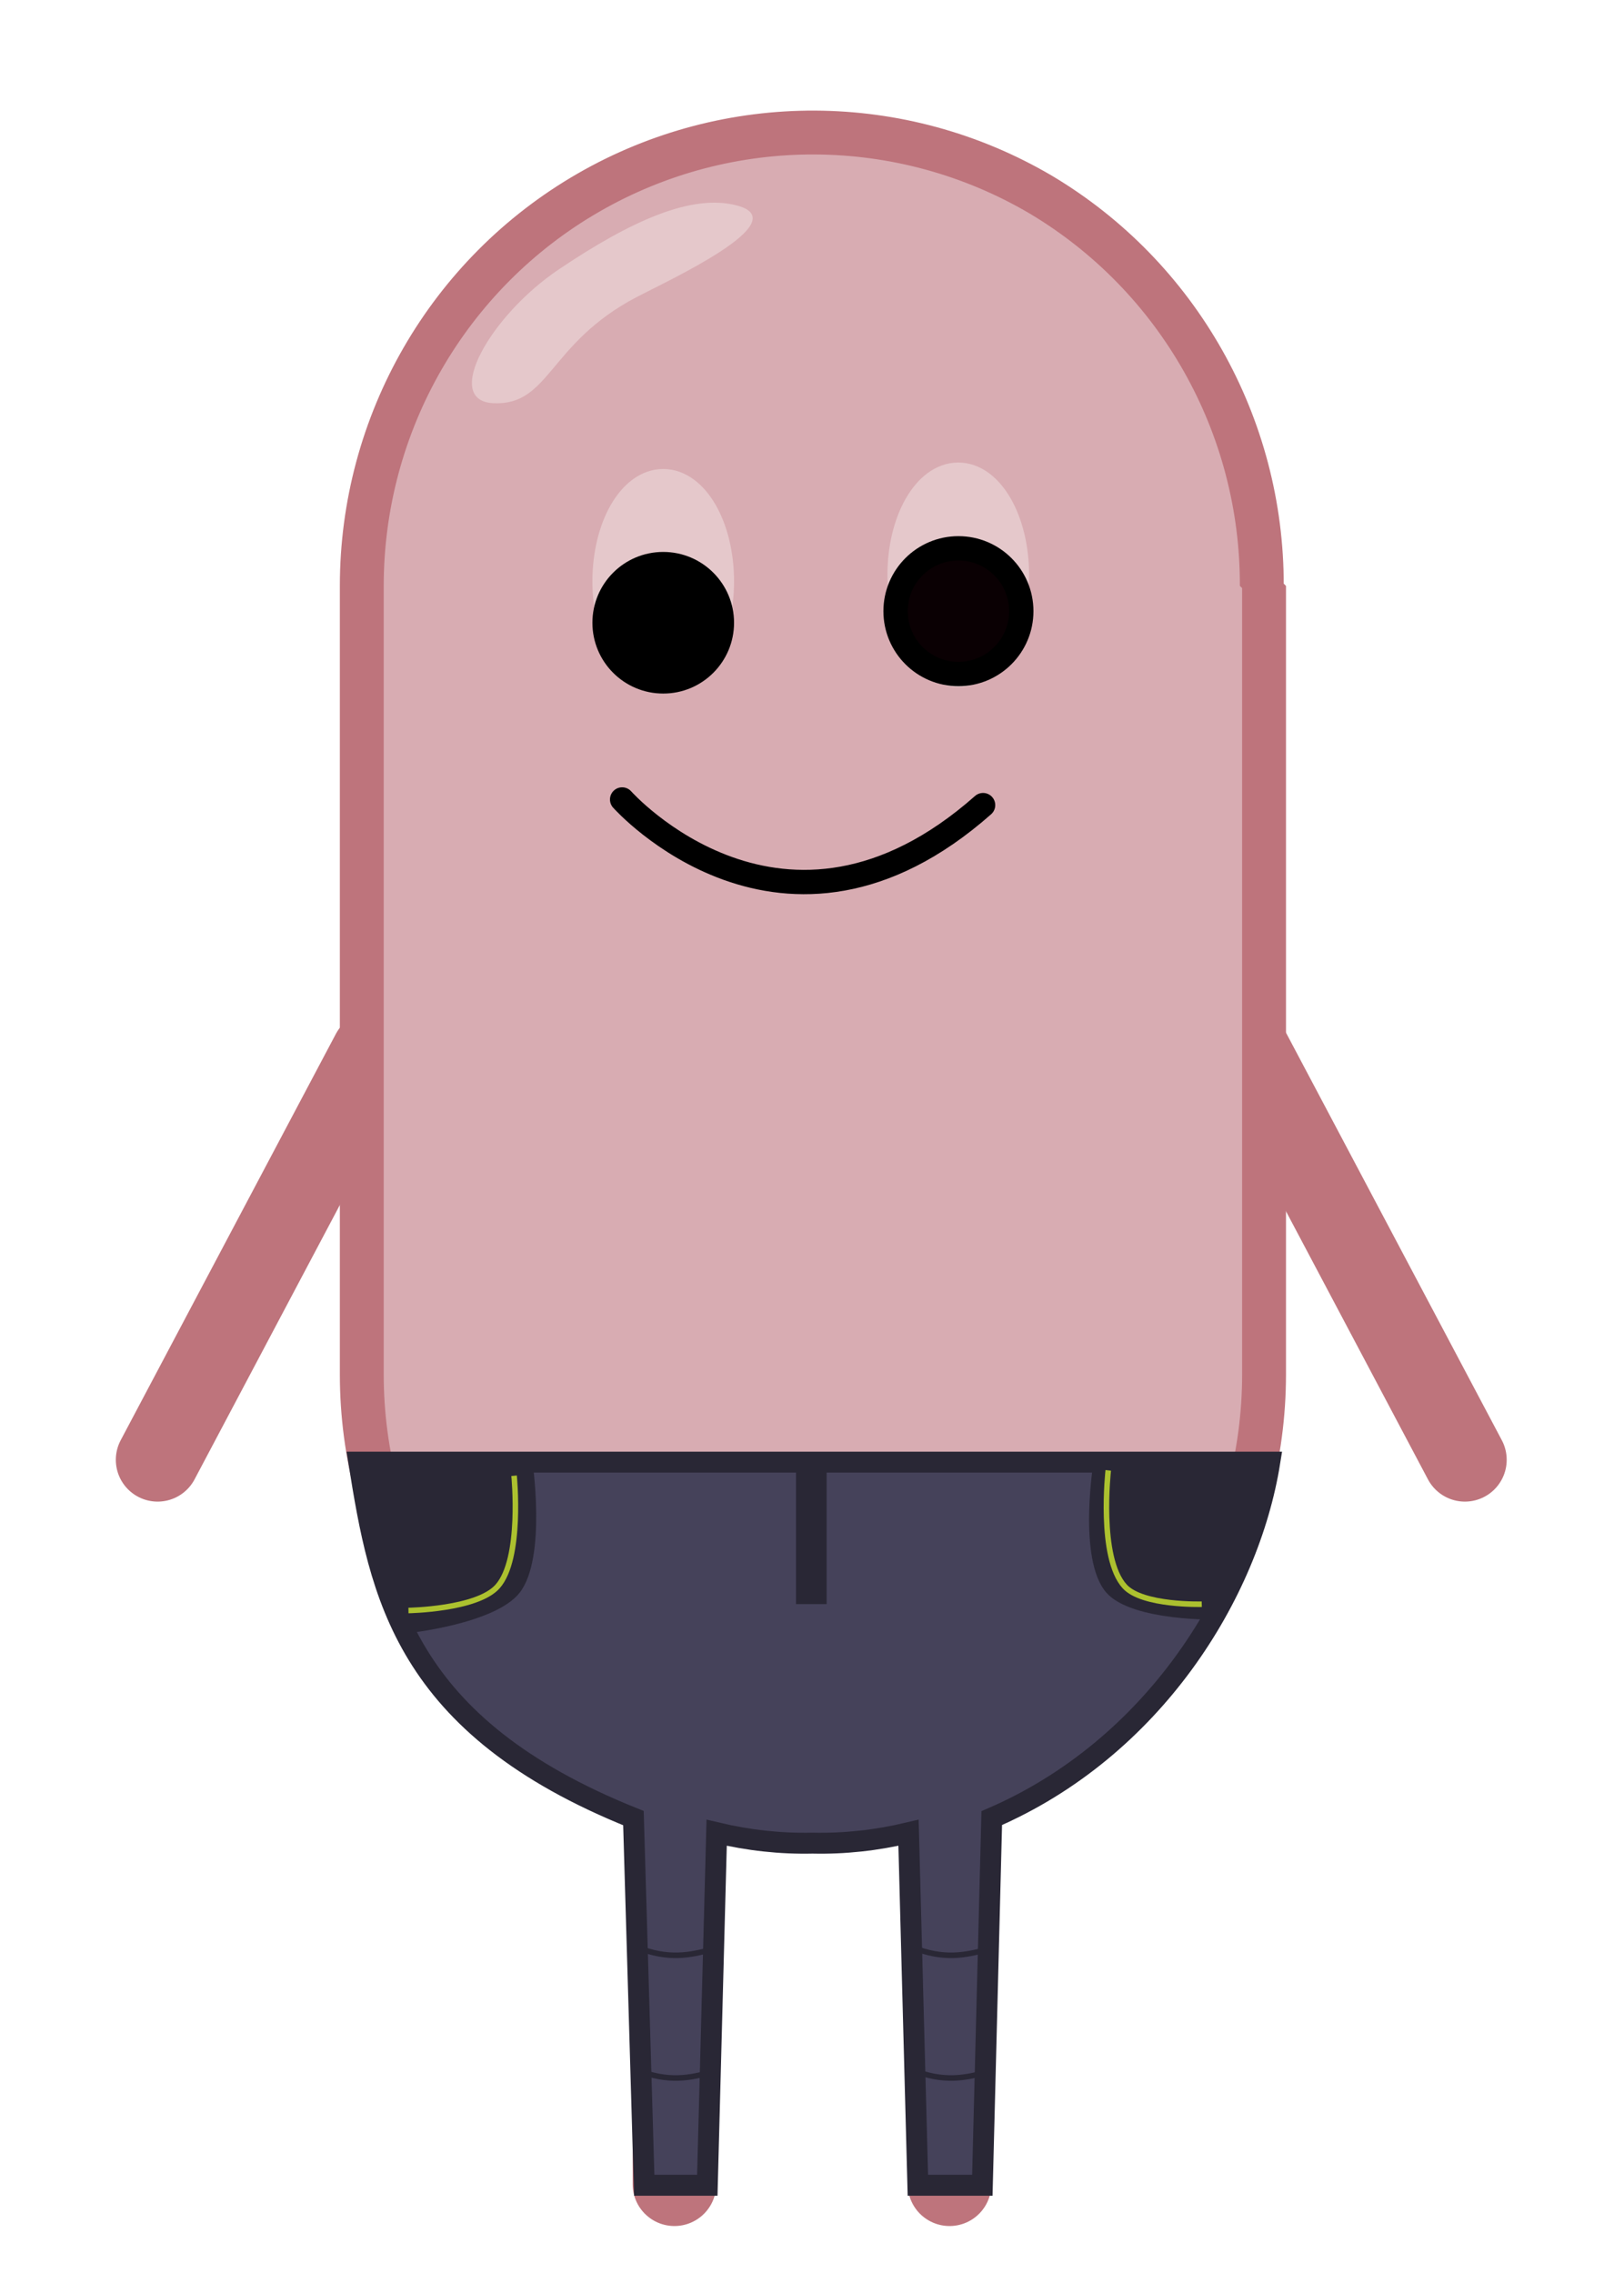 <?xml version="1.0" encoding="UTF-8" standalone="no"?>
<svg
   xmlns:osb="http://www.openswatchbook.org/uri/2009/osb"
   xmlns:dc="http://purl.org/dc/elements/1.1/"
   xmlns:cc="http://creativecommons.org/ns#"
   xmlns:rdf="http://www.w3.org/1999/02/22-rdf-syntax-ns#"
   xmlns:svg="http://www.w3.org/2000/svg"
   xmlns="http://www.w3.org/2000/svg"
   xmlns:sodipodi="http://sodipodi.sourceforge.net/DTD/sodipodi-0.dtd"
   xmlns:inkscape="http://www.inkscape.org/namespaces/inkscape"
   inkscape:export-ydpi="300"
   inkscape:export-xdpi="300"
   inkscape:export-filename="C:\Users\johan\Bohne.png"
   sodipodi:docname="original.svg"
   inkscape:version="1.0 (4035a4fb49, 2020-05-01)"
   id="svg8"
   version="1.1"
   viewBox="0 0 77.707 108.77"
   height="411.1"
   width="293.694">
  <defs
     id="defs2">
    <linearGradient
       id="linearGradient966"
       osb:paint="solid"
       gradientTransform="matrix(-0.265,0,0,0.265,73.142,44.548)">
      <stop
         style="stop-color:#acc12f;stop-opacity:1;"
         offset="0"
         id="stop964" />
    </linearGradient>
    <linearGradient
       id="linearGradient960"
       osb:paint="solid"
       gradientTransform="matrix(-1,0,0,1,153.913,-3.2291667e-6)">
      <stop
         style="stop-color:#96a13a;stop-opacity:1;"
         offset="0"
         id="stop958" />
    </linearGradient>
    <linearGradient
       id="linearGradient954"
       osb:paint="solid"
       gradientTransform="matrix(-1,0,0,1,153.913,-3.2291667e-6)">
      <stop
         style="stop-color:#6c7d47;stop-opacity:1;"
         offset="0"
         id="stop952" />
    </linearGradient>
    <linearGradient
       id="linearGradient948"
       osb:paint="solid">
      <stop
         style="stop-color:#575c55;stop-opacity:1;"
         offset="0"
         id="stop946" />
    </linearGradient>
    <linearGradient
       id="linearGradient942"
       osb:paint="solid"
       gradientTransform="matrix(-3.78,0,0,3.78,437.583,-169.619)">
      <stop
         style="stop-color:#45425a;stop-opacity:1;"
         offset="0"
         id="stop940" />
    </linearGradient>
    <clipPath
       clipPathUnits="userSpaceOnUse"
       id="clipPath1148">
      <path
         sodipodi:nodetypes="ccccccccccccc"
         d="m 54.658,94.176 -6.288,9.436 4.494,2.585 1.298,-2.14 0.111,10.672 h 22.684 22.684 l 0.111,-10.672 1.297,2.14 4.494,-2.585 -6.122,-9.436 -22.464,2.9 z"
         style="fill:url(#linearGradient960);stroke:url(#linearGradient954);stroke-width:1;stroke-linecap:butt;stroke-linejoin:miter;stroke-miterlimit:4;stroke-dasharray:none;stroke-opacity:1"
         id="path1150" />
    </clipPath>
  </defs>
  <sodipodi:namedview
     inkscape:snap-object-midpoints="true"
     units="px"
     fit-margin-bottom="20"
     fit-margin-right="20"
     fit-margin-left="20"
     fit-margin-top="20"
     lock-margins="false"
     inkscape:window-maximized="1"
     inkscape:window-y="-8"
     inkscape:window-x="-8"
     inkscape:window-height="1017"
     inkscape:window-width="1920"
     inkscape:snap-nodes="true"
     inkscape:object-paths="true"
     inkscape:snap-smooth-nodes="true"
     showgrid="false"
     inkscape:document-rotation="0"
     inkscape:current-layer="layer3"
     inkscape:document-units="mm"
     inkscape:cy="282.52504"
     inkscape:cx="172.18747"
     inkscape:zoom="2.8284272"
     inkscape:pageshadow="2"
     inkscape:pageopacity="0.0"
     borderopacity="1.0"
     bordercolor="#666666"
     pagecolor="#ffffff"
     id="base"
     showguides="true"
     inkscape:guide-bbox="true">
    <sodipodi:guide
       position="7.541,38.92"
       orientation="0,-1"
       id="guide899" />
    <sodipodi:guide
       id="guide881"
       orientation="1,0"
       position="38.82,102.43" />
    <sodipodi:guide
       position="38.82,59.472"
       orientation="0,-1"
       id="guide884" />
    <inkscape:grid
       type="xygrid"
       id="grid1092" />
  </sodipodi:namedview>
  <g
     transform="translate(-38.136,-44.878)"
     style="display:inline"
     id="layer1"
     inkscape:groupmode="layer"
     inkscape:label="Body">
    <path
       style="fill:#be747c;stroke:#be747c;stroke-width:4;stroke-linecap:round;stroke-linejoin:miter;stroke-miterlimit:4;stroke-dasharray:none;stroke-opacity:1"
       d="m 55.976,95.281 -5.149,9.723 -5.149,9.723"
       id="path72"
       sodipodi:nodetypes="ccc" />
    <path
       sodipodi:nodetypes="ccc"
       id="path897"
       d="m 97.932,95.281 5.149,9.723 5.149,9.723"
       style="fill:#be747c;stroke:#be747c;stroke-width:4;stroke-linecap:round;stroke-linejoin:miter;stroke-miterlimit:4;stroke-dasharray:none;stroke-opacity:1" />
    <path
       style="fill:none;stroke:#be747c;stroke-width:4;stroke-linecap:round;stroke-linejoin:miter;stroke-miterlimit:4;stroke-dasharray:none;stroke-opacity:1"
       d="m 70.408,131.121 v 18.268"
       id="path903" />
    <path
       id="path905"
       d="m 83.571,131.121 v 18.268"
       style="fill:none;stroke:#be747c;stroke-width:4;stroke-linecap:round;stroke-linejoin:miter;stroke-miterlimit:4;stroke-dasharray:none;stroke-opacity:1" />
    <path
       sodipodi:nodetypes="cccssccccc"
       id="path1031"
       style="fill:#d8acb2;stroke:#be747c;stroke-width:2.099;stroke-linecap:round;stroke-linejoin:bevel;stroke-miterlimit:4;stroke-dasharray:none;stroke-opacity:1"
       d="M 66.295,54.094 C 59.585,57.96 55.447,65.139 55.447,72.912 v 37.725 c -1.26e-4,7.705 4.067,14.832 10.684,18.724 6.676,3.926 14.932,3.962 21.641,0.095 6.71,-3.867 10.848,-11.046 10.848,-18.819 V 72.912 h -0.108 C 98.535,65.229 94.512,58.107 87.936,54.189 81.26,50.263 73.004,50.227 66.295,54.094 Z" />
    <path
       id="path1061"
       style="fill:#e5c8cb;fill-opacity:1;stroke:none;stroke-width:0.335;stroke-linecap:round;stroke-linejoin:bevel;stroke-miterlimit:4;stroke-dasharray:none;stroke-opacity:1"
       d="m 68.584,59.1 c -4.216,2.213 -4.137,5.204 -6.849,5.069 -2.436,-0.121 -0.148,-4.19 3.137,-6.4 3.442,-2.315 6.368,-3.649 8.551,-3.052 2.817,0.771 -3.336,3.593 -4.838,4.382 z"
       sodipodi:nodetypes="sssss" />
  </g>
  <g
     inkscape:label="Face"
     id="layer4"
     inkscape:groupmode="layer"
     style="display:inline">
    <g
       id="g1049"
       transform="translate(-41.279,-41.35)"
       style="display:inline">
      <path
         id="path1033"
         d="m 71.048,79.603 c 0,0 7.724,8.706 17.27,0.27"
         style="fill:none;stroke:#000000;stroke-width:1.165;stroke-linecap:round;stroke-linejoin:miter;stroke-miterlimit:4;stroke-dasharray:none;stroke-opacity:1" />
      <g
         id="g1047">
        <g
           id="g1039">
          <ellipse
             ry="4.644"
             rx="2.659"
             style="fill:#e5c8cb;fill-opacity:1;stroke:#e5c8cb;stroke-width:1.459;stroke-linecap:round;stroke-linejoin:bevel;stroke-miterlimit:4;stroke-dasharray:none;stroke-opacity:1"
             id="ellipse1035"
             cx="73.014"
             cy="69.163" />
          <circle
             r="2.806"
             cy="71.147"
             cx="73.014"
             id="circle1037"
             style="fill:#000000;fill-opacity:1;stroke:#000000;stroke-width:1.165;stroke-linecap:round;stroke-linejoin:bevel;stroke-miterlimit:4;stroke-dasharray:none;stroke-opacity:1" />
        </g>
        <g
           id="g1045">
          <ellipse
             cy="68.854"
             cx="87.131"
             id="ellipse1041"
             style="fill:#e5c8cb;fill-opacity:1;stroke:#e5c8cb;stroke-width:1.459;stroke-linecap:round;stroke-linejoin:bevel;stroke-miterlimit:4;stroke-dasharray:none;stroke-opacity:1"
             rx="2.659"
             ry="4.644" />
          <circle
             r="3.007"
             cy="70.593"
             cx="87.139"
             id="circle1043"
             style="fill:#0a0003;fill-opacity:1;stroke:#000000;stroke-width:1.165;stroke-linecap:round;stroke-linejoin:bevel;stroke-miterlimit:4;stroke-dasharray:none;stroke-opacity:1" />
        </g>
      </g>
    </g>
  </g>
  <g
     transform="translate(-38.136,-44.878)"
     inkscape:label="Pants"
     id="layer3"
     inkscape:groupmode="layer"
     style="display:inline">
    <g
       transform="translate(-1.2708333e-6)"
       style="display:inline"
       id="g1090">
      <path
         sodipodi:nodetypes="ccccccccccccc"
         transform="matrix(0.265,0,0,0.265,38.136,44.878)"
         d="m 64.789,264 c 3.804,23.777 8.09,47.645 49.586,64.273 l 1.947,66.293 h 11.391 l 1.688,-63.646 c 5.774,1.371 11.548,2.004 17.322,1.875 5.774,0.129 11.548,-0.504 17.322,-1.875 l 1.688,63.646 h 11.641 l 1.699,-66.293 C 208.194,315.711 225.471,287.777 229.275,264 h -82.552 z"
         style="fill:#45425a;stroke:#292735;stroke-width:3.78;stroke-linecap:butt;stroke-linejoin:miter;stroke-miterlimit:4;stroke-dasharray:none;stroke-opacity:1;fill-opacity:1"
         id="path970" />
      <g
         id="g1071">
        <g
           id="g1024">
          <path
             sodipodi:nodetypes="cc"
             id="path1006"
             d="m 68.583,138.037 c 1.526,0.63 2.597,0.395 3.639,0.107"
             style="fill:none;stroke:#292735;stroke-width:0.265;stroke-linecap:butt;stroke-linejoin:miter;stroke-miterlimit:4;stroke-dasharray:none;stroke-opacity:1" />
          <path
             style="fill:none;stroke:#292735;stroke-width:0.265;stroke-linecap:butt;stroke-linejoin:miter;stroke-miterlimit:4;stroke-dasharray:none;stroke-opacity:1"
             d="m 68.583,143.907 c 1.526,0.63 2.597,0.395 3.639,0.107"
             id="path1008"
             sodipodi:nodetypes="cc" />
        </g>
        <g
           id="g1020">
          <path
             style="fill:none;stroke:#292735;stroke-width:0.265;stroke-linecap:butt;stroke-linejoin:miter;stroke-miterlimit:4;stroke-dasharray:none;stroke-opacity:1"
             d="m 81.759,138.037 c 1.526,0.63 2.597,0.395 3.639,0.107"
             id="path1010"
             sodipodi:nodetypes="cc" />
          <path
             sodipodi:nodetypes="cc"
             id="path1012"
             d="m 81.759,143.907 c 1.526,0.63 2.597,0.395 3.639,0.107"
             style="fill:none;stroke:#292735;stroke-width:0.265;stroke-linecap:butt;stroke-linejoin:miter;stroke-miterlimit:4;stroke-dasharray:none;stroke-opacity:1" />
        </g>
        <g
           id="g1054">
          <path
             id="path1026"
             d="m 76.957,114.728 v 6.903"
             style="fill:none;stroke:#292735;stroke-width:1.465;stroke-linecap:butt;stroke-linejoin:miter;stroke-miterlimit:4;stroke-dasharray:none;stroke-opacity:1" />
          <path
             id="path1028"
             d="m 76.957,114.728 v 6.903"
             style="fill:none;stroke:url(#linearGradient966);stroke-width:0.265;stroke-linecap:butt;stroke-linejoin:miter;stroke-miterlimit:4;stroke-dasharray:0.53, 0.265, 0.133, 0.265;stroke-dashoffset:0;stroke-opacity:1" />
        </g>
        <g
           id="g1046">
          <path
             sodipodi:nodetypes="ccacc"
             id="path1032"
             d="m 55.278,114.728 2.307,8.302 c 0,0 4.245,-0.433 5.422,-1.952 1.302,-1.68 0.595,-6.35 0.595,-6.35 z"
             style="fill:#292735;fill-opacity:1;stroke:none;stroke-width:0.265px;stroke-linecap:butt;stroke-linejoin:miter;stroke-opacity:1" />
          <path
             sodipodi:nodetypes="cac"
             id="path1036"
             d="m 57.68,121.937 c 0,0 3.284,-0.049 4.263,-1.148 1.188,-1.333 0.791,-5.3 0.791,-5.3"
             style="fill:none;stroke:url(#linearGradient966);stroke-width:0.265px;stroke-linecap:butt;stroke-linejoin:miter;stroke-opacity:1" />
        </g>
        <g
           id="g1050">
          <path
             style="fill:#292735;fill-opacity:1;stroke:none;stroke-width:0.265px;stroke-linecap:butt;stroke-linejoin:miter;stroke-opacity:1"
             d="m 98.799,114.728 -2.307,7.647 c 0,0 -4.204,0.107 -5.422,-1.297 -1.393,-1.606 -0.595,-6.35 -0.595,-6.35 z"
             id="path1034"
             sodipodi:nodetypes="ccacc" />
          <path
             style="fill:none;stroke:url(#linearGradient966);stroke-width:0.265px;stroke-linecap:butt;stroke-linejoin:miter;stroke-opacity:1"
             d="m 95.64,121.636 c 0,0 -2.832,0.081 -3.684,-0.847 -1.266,-1.378 -0.791,-5.557 -0.791,-5.557"
             id="path1038"
             sodipodi:nodetypes="cac" />
        </g>
      </g>
    </g>
  </g>
  <g
     transform="translate(-38.136,-44.878)"
     style="display:inline"
     inkscape:label="Shirt"
     id="layer2"
     inkscape:groupmode="layer" />
  <g
     inkscape:groupmode="layer"
     id="layer5"
     inkscape:label="Hat"
     style="display:inline" />
</svg>

